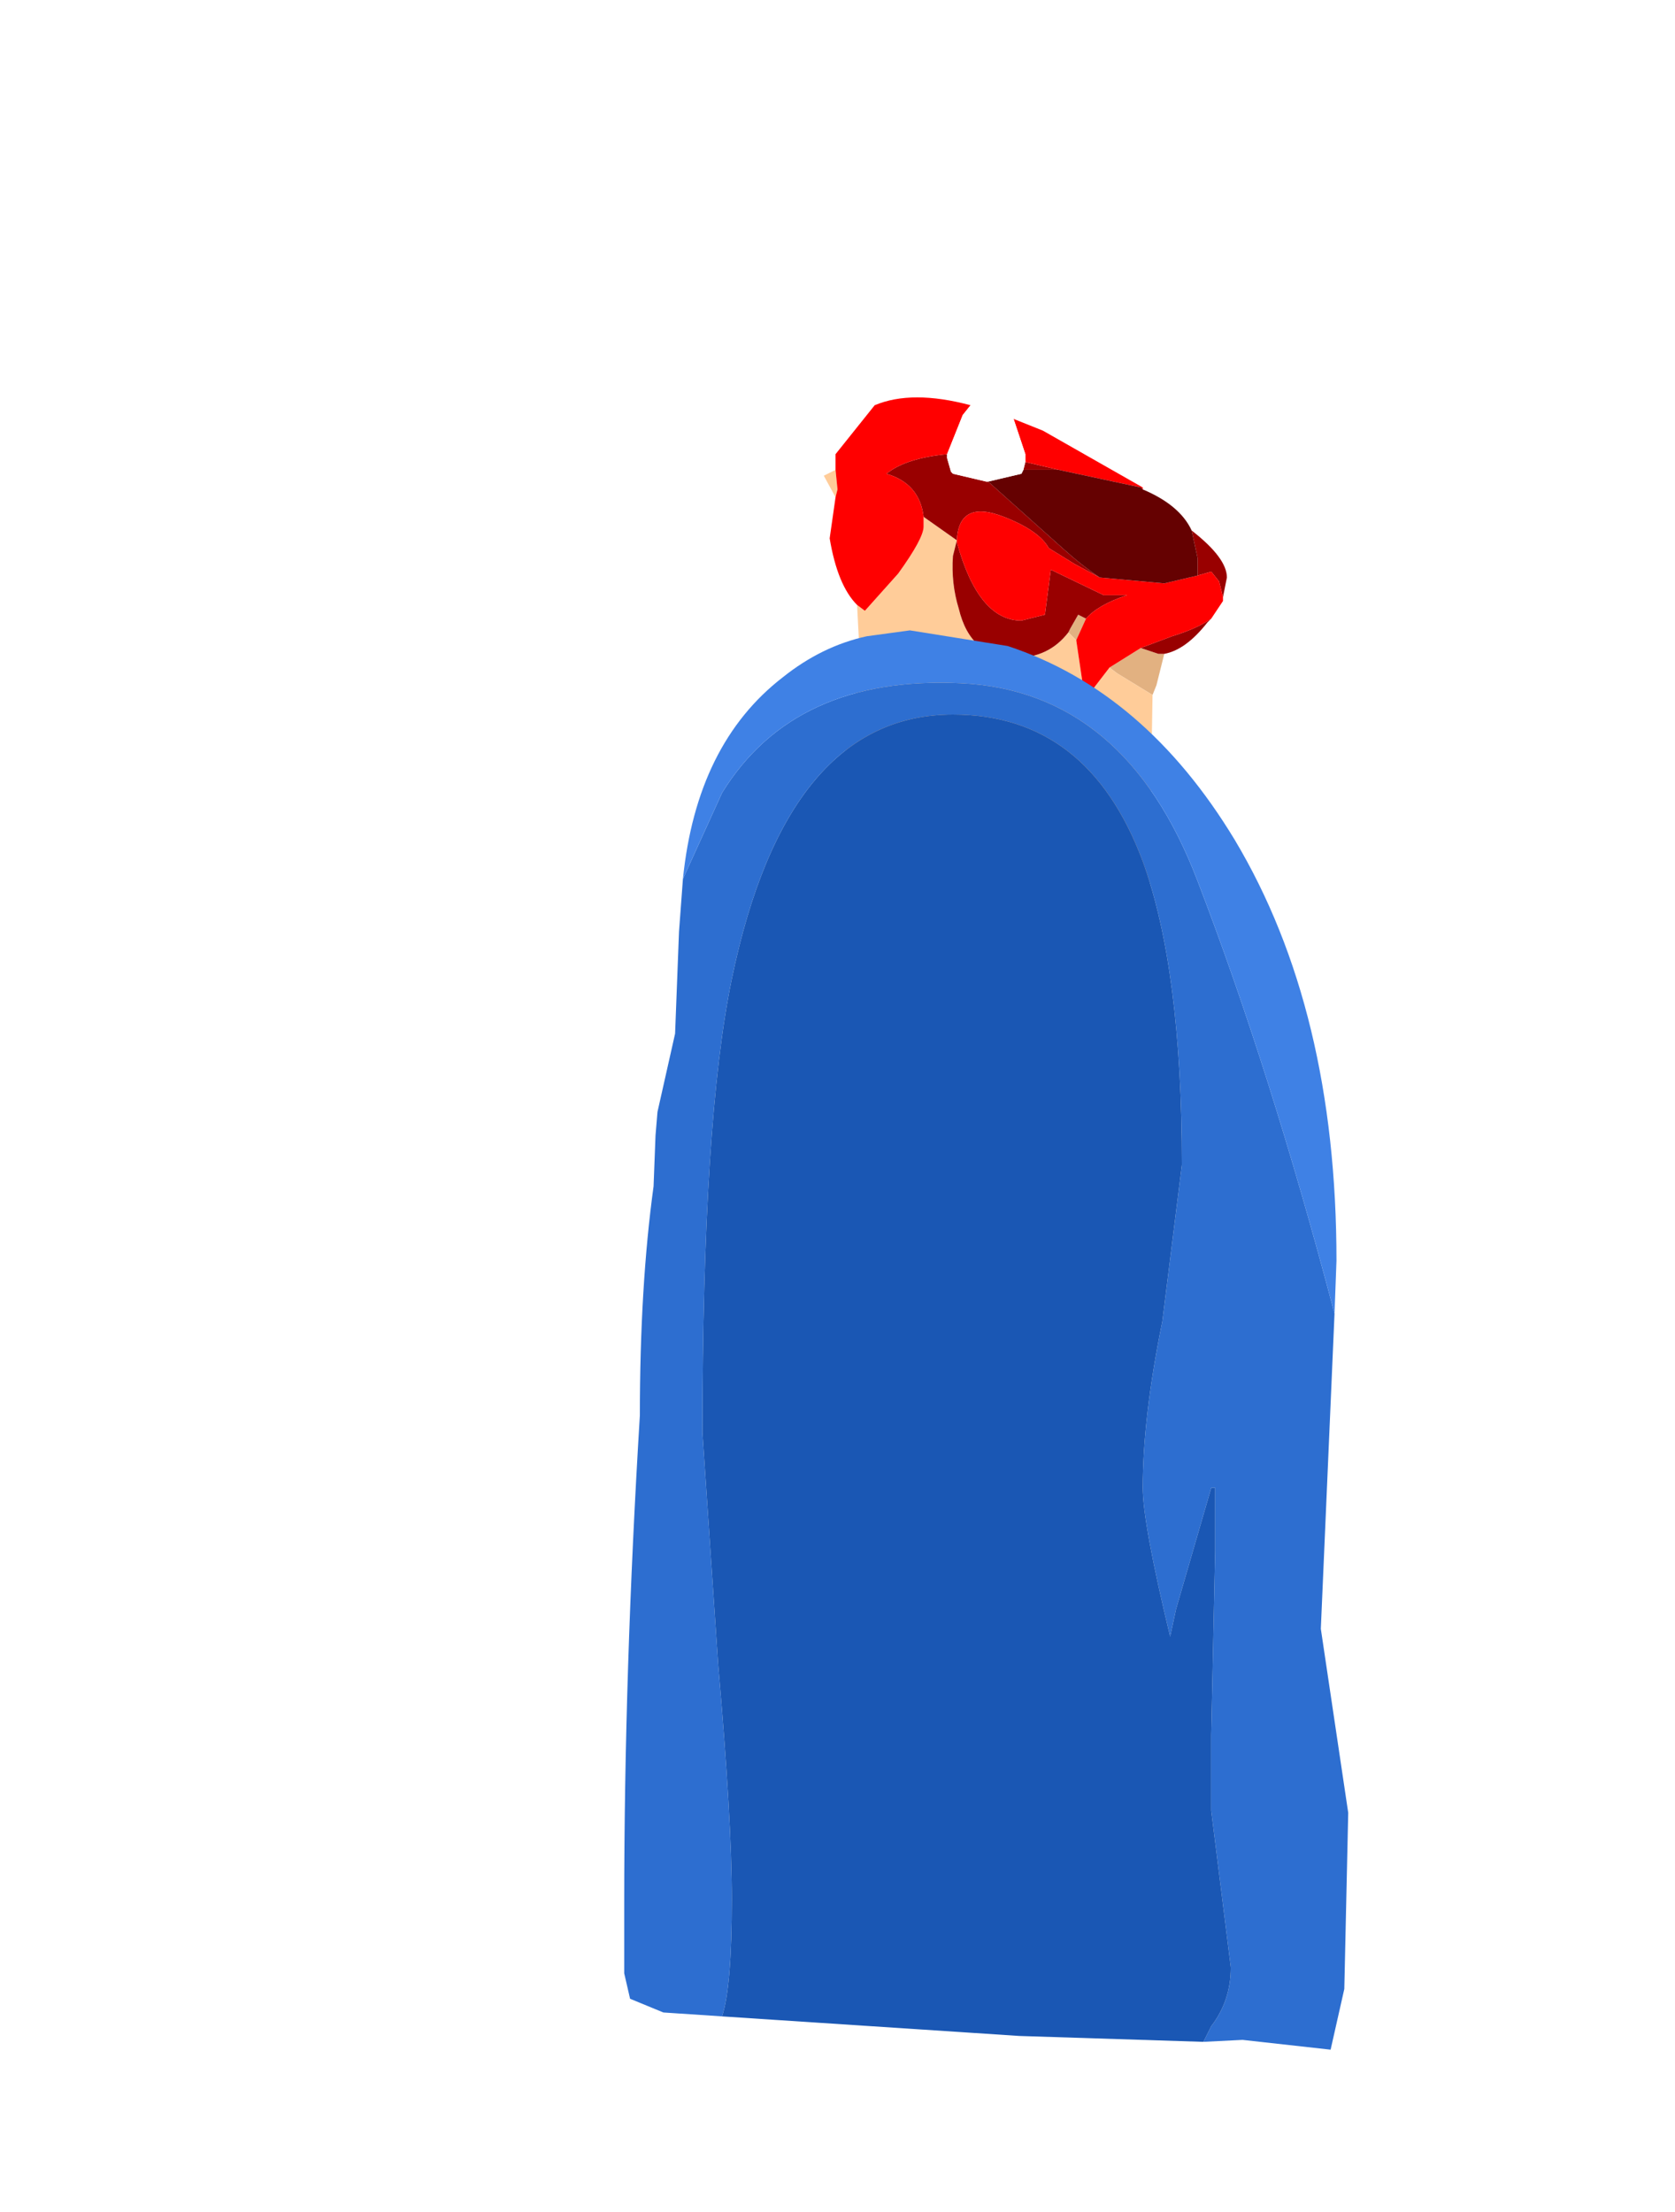 <?xml version="1.0" encoding="UTF-8" standalone="no"?>
<svg xmlns:ffdec="https://www.free-decompiler.com/flash" xmlns:xlink="http://www.w3.org/1999/xlink" ffdec:objectType="frame" height="56.5px" width="42.8px" xmlns="http://www.w3.org/2000/svg">
  <g transform="matrix(1.0, 0.0, 0.0, 1.0, 25.2, 34.75)">
    <use ffdec:characterId="1235" height="15.4" id="neck" transform="matrix(1.0, 0.0, 0.0, 1.0, -4.45, -25.05)" width="10.6" xlink:href="#sprite0"/>
    <use ffdec:characterId="1233" height="36.25" transform="matrix(1.0, 0.0, 0.0, 1.0, -9.25, -18.65)" width="18.5" xlink:href="#shape1"/>
    <use ffdec:characterId="1138" height="0.0" id="spineRef" transform="matrix(1.0, 0.0, 0.0, 1.0, 2.3, -25.2)" width="0.0" xlink:href="#sprite1"/>
  </g>
  <defs>
    <g id="sprite0" transform="matrix(1.0, 0.0, 0.0, 1.0, 3.6, 7.4)">
      <use ffdec:characterId="1234" height="15.4" transform="matrix(1.0, 0.0, 0.0, 1.0, -3.6, -7.4)" width="10.6" xlink:href="#shape0"/>
    </g>
    <g id="shape0" transform="matrix(1.0, 0.0, 0.0, 1.0, 3.6, 7.4)">
      <path d="M2.95 -0.95 L3.0 -1.05 3.2 -1.4 3.4 -1.3 3.15 -0.75 2.95 -0.95 M4.0 -0.05 L4.8 -0.55 5.25 -0.4 5.4 -0.4 5.2 0.4 5.1 0.65 4.2 0.1 4.0 -0.05" fill="#e2b181" fill-rule="evenodd" stroke="none"/>
      <path d="M-3.0 -5.1 L-2.95 -4.6 -3.0 -4.4 -3.3 -4.95 -3.0 -5.1 M-2.45 -1.65 L-2.25 -1.5 -1.4 -2.45 Q-0.75 -3.35 -0.75 -3.65 L-0.75 -3.9 0.1 -3.3 0.0 -2.9 Q-0.05 -2.2 0.15 -1.55 0.45 -0.3 1.6 -0.3 2.45 -0.3 2.95 -0.95 L3.15 -0.75 3.35 0.6 3.5 0.6 4.0 -0.05 4.2 0.1 5.1 0.65 5.0 6.6 5.0 8.0 4.55 6.55 -3.6 4.9 Q-2.5 2.15 -2.4 -0.7 L-2.45 -1.65" fill="#ffcc99" fill-rule="evenodd" stroke="none"/>
      <path d="M-0.15 -5.5 L-0.15 -5.4 -0.05 -5.05 0.0 -5.0 0.85 -4.8 0.9 -4.8 2.8 -3.1 Q3.3 -2.65 3.75 -2.35 L3.1 -2.7 2.45 -3.1 Q2.2 -3.55 1.3 -3.9 0.15 -4.35 0.1 -3.3 L-0.75 -3.9 Q-0.85 -4.75 -1.7 -5.0 -1.2 -5.4 -0.15 -5.5 M1.8 -5.1 L1.85 -5.3 2.7 -5.1 1.8 -5.1 M0.1 -3.3 L0.1 -3.25 Q0.65 -1.25 1.75 -1.25 L2.35 -1.4 2.5 -2.55 3.85 -1.9 4.45 -1.9 Q3.7 -1.65 3.4 -1.3 L3.2 -1.4 3.0 -1.05 2.95 -0.95 Q2.45 -0.3 1.6 -0.3 0.45 -0.3 0.15 -1.55 -0.05 -2.2 0.0 -2.9 L0.1 -3.3 M4.8 -0.55 L5.6 -0.85 Q6.25 -1.05 6.6 -1.3 L6.5 -1.2 Q5.95 -0.5 5.4 -0.4 L5.25 -0.4 4.8 -0.55 M6.9 -1.85 L6.8 -2.25 6.6 -2.5 6.25 -2.4 6.25 -2.85 6.1 -3.55 Q7.0 -2.85 7.0 -2.35 L6.9 -1.85" fill="#990000" fill-rule="evenodd" stroke="none"/>
      <path d="M0.45 -6.75 L0.25 -6.5 -0.15 -5.5 Q-1.2 -5.4 -1.7 -5.0 -0.85 -4.75 -0.75 -3.9 L-0.75 -3.65 Q-0.75 -3.35 -1.4 -2.45 L-2.25 -1.5 -2.45 -1.65 Q-2.95 -2.15 -3.15 -3.35 L-3.0 -4.4 -2.95 -4.6 -3.0 -5.1 -3.0 -5.5 -2.0 -6.75 Q-1.05 -7.15 0.45 -6.75 M1.85 -5.3 L1.85 -5.5 1.55 -6.4 2.3 -6.1 4.85 -4.65 4.85 -4.6 4.8 -4.65 2.7 -5.1 1.85 -5.3 M3.4 -1.3 Q3.7 -1.65 4.45 -1.9 L3.85 -1.9 2.5 -2.55 2.35 -1.4 1.75 -1.25 Q0.65 -1.25 0.1 -3.25 L0.1 -3.3 Q0.15 -4.35 1.3 -3.9 2.2 -3.55 2.45 -3.1 L3.1 -2.7 3.75 -2.35 5.4 -2.2 6.25 -2.4 6.6 -2.5 6.8 -2.25 6.9 -1.85 6.9 -1.75 6.6 -1.3 Q6.25 -1.05 5.6 -0.85 L4.8 -0.55 4.0 -0.05 3.5 0.6 3.35 0.6 3.15 -0.75 3.4 -1.3" fill="#ff0000" fill-rule="evenodd" stroke="none"/>
      <path d="M0.9 -4.8 L1.75 -5.0 1.8 -5.1 2.7 -5.1 4.8 -4.65 4.85 -4.6 Q5.8 -4.2 6.1 -3.55 L6.25 -2.85 6.25 -2.4 5.4 -2.2 3.75 -2.35 Q3.3 -2.65 2.8 -3.1 L0.9 -4.8" fill="#650101" fill-rule="evenodd" stroke="none"/>
      <path d="M-0.15 -5.5 L0.25 -6.5 0.45 -6.75 1.0 -7.4 1.5 -6.5 1.55 -6.4 1.85 -5.5 1.85 -5.3 1.8 -5.1 1.75 -5.0 0.9 -4.8 0.85 -4.8 0.0 -5.0 -0.05 -5.05 -0.15 -5.4 -0.15 -5.5" fill="#ffffff" fill-rule="evenodd" stroke="none"/>
    </g>
    <g id="shape1" transform="matrix(1.0, 0.0, 0.0, 1.0, 9.25, 18.65)">
      <path d="M8.9 -1.2 L8.55 6.85 9.25 11.55 9.15 16.05 8.8 17.6 6.55 17.35 5.55 17.4 5.75 17.0 Q6.25 16.35 6.25 15.5 L5.75 11.5 5.75 9.55 5.85 4.85 5.85 3.25 5.75 3.25 4.85 6.35 4.7 7.05 Q4.0 4.15 4.0 3.25 4.0 1.45 4.5 -1.0 L5.0 -5.0 Q5.0 -10.0 4.0 -12.75 2.6 -16.5 -0.85 -16.5 -5.1 -16.5 -6.5 -9.75 -7.25 -6.15 -7.25 1.85 L-6.85 7.75 Q-6.5 11.75 -6.5 13.75 -6.5 16.0 -6.75 16.75 L-8.25 16.65 -9.1 16.3 -9.25 15.65 -9.25 13.85 Q-9.25 7.95 -8.85 1.4 -8.85 -1.9 -8.5 -4.45 L-8.45 -5.75 -8.4 -6.35 -7.95 -8.35 -7.85 -10.95 -7.75 -12.3 -6.75 -14.5 Q-4.9 -17.5 -0.65 -17.3 3.55 -17.1 5.4 -12.25 7.25 -7.45 8.9 -1.2" fill="#2d6ed0" fill-rule="evenodd" stroke="none"/>
      <path d="M5.55 17.4 L0.85 17.25 -6.75 16.75 Q-6.5 16.0 -6.5 13.75 -6.5 11.75 -6.85 7.75 L-7.25 1.85 Q-7.25 -6.15 -6.5 -9.75 -5.1 -16.5 -0.85 -16.5 2.6 -16.5 4.0 -12.75 5.0 -10.0 5.0 -5.0 L4.5 -1.0 Q4.0 1.45 4.0 3.25 4.0 4.15 4.7 7.05 L4.85 6.35 5.75 3.25 5.85 3.25 5.85 4.85 5.75 9.55 5.75 11.5 6.25 15.5 Q6.25 16.35 5.75 17.0 L5.55 17.4" fill="#1a57b4" fill-rule="evenodd" stroke="none"/>
      <path d="M-7.75 -12.3 Q-7.4 -15.75 -5.2 -17.45 -4.2 -18.25 -3.05 -18.5 L-1.95 -18.65 0.55 -18.25 Q4.05 -17.1 6.35 -13.3 8.95 -8.95 8.95 -2.55 L8.9 -1.2 Q7.25 -7.45 5.4 -12.25 3.55 -17.1 -0.65 -17.3 -4.9 -17.5 -6.75 -14.5 L-7.75 -12.3" fill="#3f81e5" fill-rule="evenodd" stroke="none"/>
    </g>
  </defs>
</svg>
